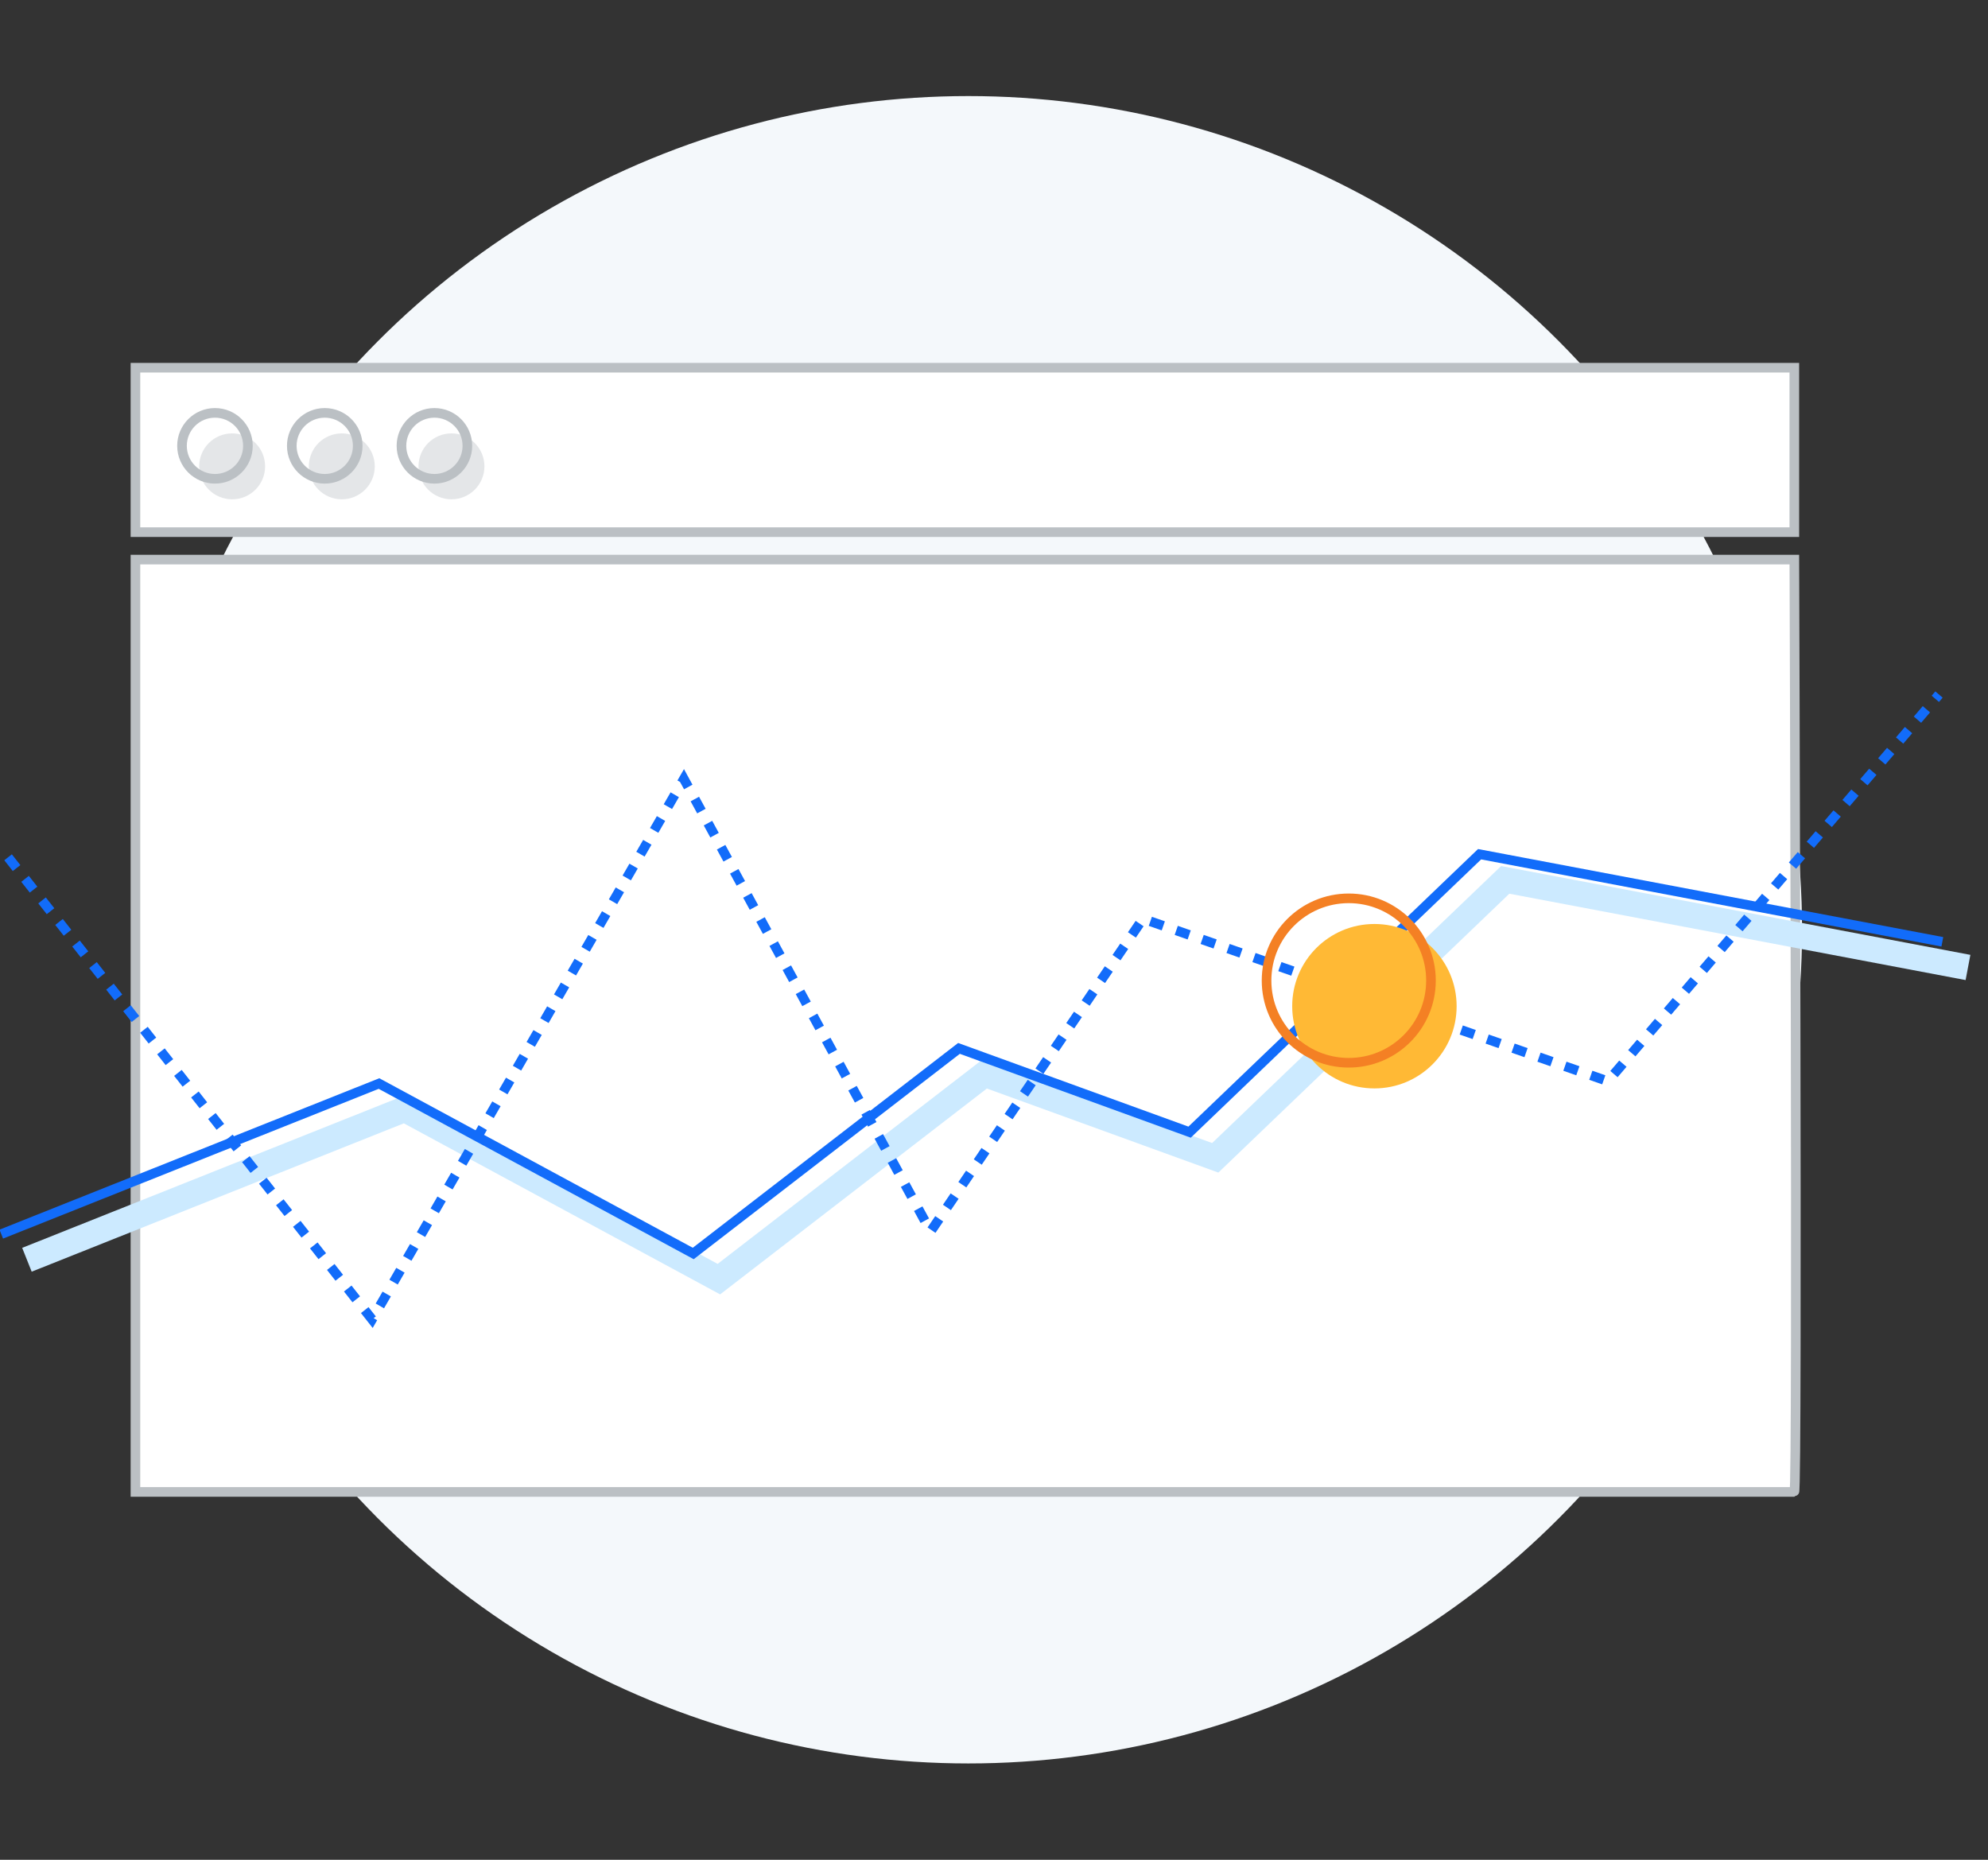 <svg xmlns="http://www.w3.org/2000/svg" viewBox="0 0 155 145">
    <rect x="0" y="0" width="155" height="145" fill="#333333" stroke="none"/>
    <g fill="none" fill-rule="evenodd" transform="translate(0 7)">
        <circle cx="75.5" cy="65.49" r="65" fill="#F4F8FB" fill-rule="nonzero"/>
        <path fill="#FFFFFF" fill-rule="nonzero" stroke="#BBC0C4" stroke-width=".75" d="M139.9 34.49H10.56V21.67H139.9z"/>
        <circle cx="18.1" cy="29.36" r="2.57" fill="#E4E6E8" fill-rule="nonzero"/>
        <circle cx="26.65" cy="29.36" r="2.57" fill="#E4E6E8" fill-rule="nonzero"/>
        <circle cx="35.2" cy="29.36" r="2.57" fill="#E4E6E8" fill-rule="nonzero"/>
        <path fill="#FFFFFF" fill-rule="nonzero" stroke="#BBC0C4" stroke-width=".75" d="M139.9 109.32H10.56V36.63H139.9s.27 72.69 0 72.69z"/>
        <circle cx="16.76" cy="27.76" r="2.57" stroke="#BBC0C4" stroke-width=".75"/>
        <circle cx="25.32" cy="27.76" r="2.57" stroke="#BBC0C4" stroke-width=".75"/>
        <circle cx="33.87" cy="27.76" r="2.57" stroke="#BBC0C4" stroke-width=".75"/>
        <path stroke="#CCEAFF" stroke-width="2" d="M2.1 91.22l29.45-11.74 24.5 13.25 20.72-15.99 17.98 6.53 22.61-21.67 36.08 6.83"/>
        <path stroke="#126CFA" stroke-width=".75" d="M.1 89.22l29.45-11.74 24.5 13.25 20.72-15.99 17.98 6.53 22.61-21.67 36.08 6.83"/>
        <path stroke="#126CFA" stroke-dasharray="1.07" stroke-width=".75" d="M.63 59.84l28.38 36.03 24.31-42.14 19.24 35.28 16.55-24.38 36.25 12.67 25.82-30.15"/>
        <circle cx="107.16" cy="71.45" r="6.41" fill="#FFB935" fill-rule="nonzero"/>
        <circle cx="105.16" cy="69.45" r="6.41" stroke="#F48024" stroke-width=".75"/>
    </g>
</svg>
